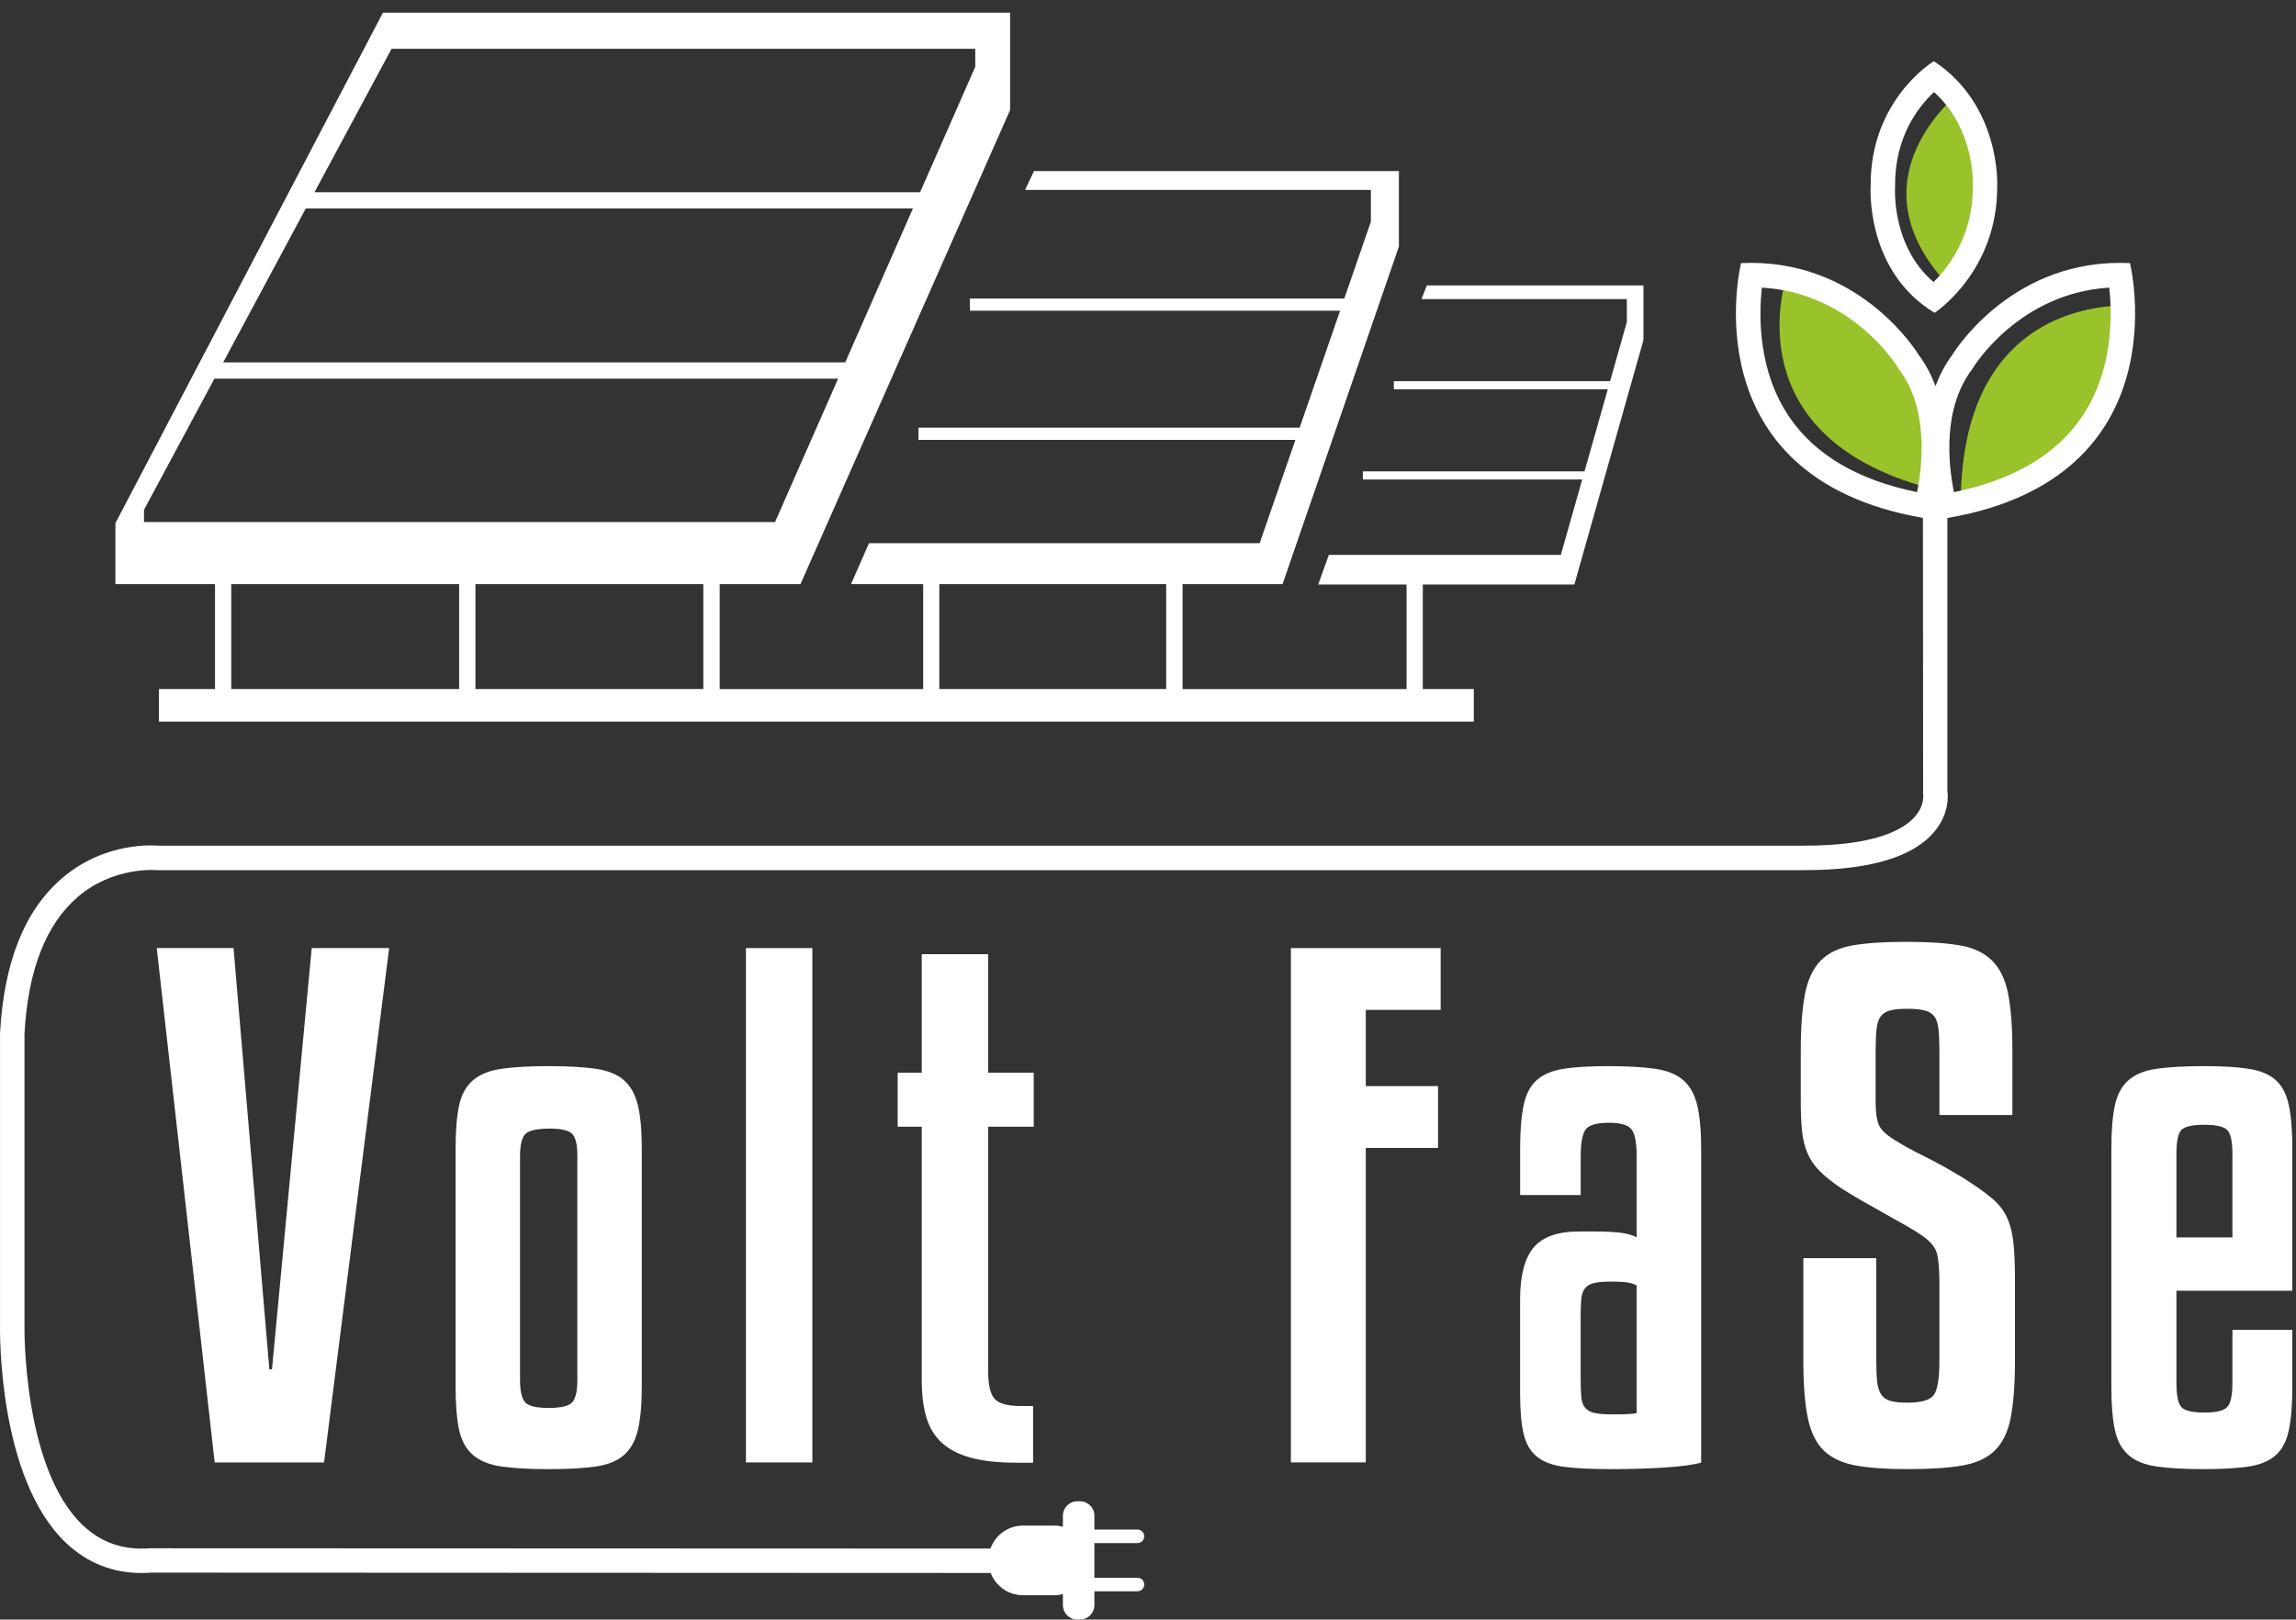 <svg width="129" height="91" viewBox="0 0 129 91" fill="none" xmlns="http://www.w3.org/2000/svg">
<rect x="0" y="0" width="129" height="91" fill="#333333" stroke="none"/>
<g clip-path="url(#clip0_4526_120381)">
<path d="M12.061 82.17L8.806 53.27H13.122L15.134 76.938H15.281L17.514 53.27H21.865L18.207 82.17H12.061V82.17Z" fill="white"/>
<path d="M36.059 77.9C36.059 78.925 35.985 79.743 35.838 80.351C35.691 80.962 35.43 81.429 35.051 81.759C34.673 82.089 34.142 82.303 33.46 82.401C32.776 82.499 31.898 82.546 30.827 82.546C29.755 82.546 28.875 82.497 28.193 82.401C27.509 82.303 26.974 82.091 26.584 81.759C26.194 81.429 25.931 80.962 25.797 80.351C25.664 79.74 25.597 78.925 25.597 77.9V64.548C25.597 63.523 25.664 62.706 25.797 62.097C25.931 61.487 26.194 61.019 26.584 60.689C26.974 60.359 27.511 60.145 28.193 60.049C28.875 59.951 29.753 59.902 30.827 59.902C31.901 59.902 32.779 59.951 33.46 60.049C34.142 60.148 34.675 60.359 35.051 60.689C35.428 61.019 35.691 61.487 35.838 62.097C35.985 62.708 36.059 63.523 36.059 64.548V77.9ZM32.438 64.949C32.438 64.314 32.34 63.902 32.146 63.706C31.95 63.512 31.535 63.412 30.902 63.412C30.194 63.412 29.737 63.51 29.53 63.706C29.323 63.902 29.218 64.317 29.218 64.949V77.534C29.218 78.167 29.316 78.588 29.512 78.798C29.706 79.005 30.145 79.108 30.829 79.108C31.513 79.108 31.981 78.996 32.164 78.778C32.346 78.559 32.438 78.145 32.438 77.534V64.949V64.949Z" fill="white"/>
<path d="M45.642 82.17H41.91V53.27H45.642V82.17Z" fill="white"/>
<path d="M58.08 63.306H55.52V77.061C55.52 77.817 55.642 78.329 55.885 78.599C56.128 78.866 56.616 79 57.349 79H58.044V82.184H57.093C56.093 82.184 55.25 82.093 54.569 81.91C53.884 81.727 53.336 81.446 52.922 81.07C52.507 80.691 52.215 80.21 52.044 79.624C51.872 79.038 51.788 78.342 51.788 77.538V63.308H50.435V60.271H51.788V53.613H55.52V60.271H58.08V63.308V63.306Z" fill="white"/>
<path d="M72.529 82.17V53.27H80.943V56.743H76.736V61.024H80.796V64.498H76.736V82.168H72.529V82.17Z" fill="white"/>
<path d="M90.381 82.543C89.356 82.543 88.521 82.501 87.875 82.416C87.228 82.332 86.723 82.142 86.357 81.851C85.992 81.559 85.742 81.131 85.606 80.569C85.473 80.008 85.406 79.252 85.406 78.301V72.996C85.406 71.679 85.655 70.716 86.157 70.106C86.658 69.495 87.516 69.192 88.737 69.192H89.43C90.259 69.192 90.845 69.223 91.186 69.283C91.527 69.343 91.783 69.424 91.955 69.522V64.985C91.955 64.205 91.856 63.693 91.663 63.45C91.469 63.207 91.052 63.084 90.419 63.084C89.713 63.084 89.267 63.211 89.085 63.468C88.902 63.724 88.811 64.23 88.811 64.985V67.144H85.408V64.548C85.408 63.523 85.475 62.701 85.609 62.079C85.742 61.458 85.994 60.987 86.359 60.671C86.725 60.355 87.224 60.148 87.859 60.049C88.494 59.951 89.323 59.902 90.346 59.902C91.368 59.902 92.298 59.951 92.98 60.049C93.664 60.148 94.194 60.359 94.573 60.689C94.949 61.019 95.212 61.487 95.359 62.097C95.504 62.708 95.58 63.523 95.58 64.548V82.18C95.141 82.303 94.464 82.394 93.55 82.454C92.634 82.515 91.58 82.546 90.386 82.546L90.381 82.543ZM90.602 79.471C91.308 79.471 91.761 79.448 91.955 79.397V72.227C91.785 72.129 91.576 72.069 91.333 72.044C91.088 72.019 90.832 72.008 90.564 72.008C90.15 72.008 89.827 72.033 89.595 72.082C89.363 72.131 89.185 72.229 89.064 72.374C88.942 72.521 88.868 72.721 88.844 72.978C88.819 73.234 88.808 73.557 88.808 73.947V77.385C88.808 77.849 88.819 78.214 88.844 78.481C88.866 78.751 88.942 78.956 89.064 79.103C89.185 79.248 89.368 79.348 89.613 79.395C89.856 79.444 90.185 79.469 90.6 79.469L90.602 79.471Z" fill="white"/>
<path d="M108.965 62.642V59.057C108.965 58.544 108.947 58.13 108.912 57.813C108.876 57.497 108.796 57.259 108.673 57.1C108.551 56.942 108.368 56.833 108.125 56.771C107.88 56.71 107.563 56.679 107.173 56.679C106.759 56.679 106.436 56.71 106.204 56.771C105.972 56.831 105.796 56.942 105.674 57.1C105.551 57.259 105.473 57.497 105.435 57.813C105.4 58.13 105.382 58.544 105.382 59.057V61.911C105.382 62.495 105.442 62.929 105.565 63.21C105.687 63.491 105.993 63.776 106.481 64.07C106.895 64.338 107.45 64.643 108.145 64.984C108.838 65.325 109.602 65.753 110.431 66.265C111.042 66.655 111.534 67.009 111.913 67.326C112.29 67.642 112.57 67.996 112.753 68.386C112.936 68.776 113.056 69.24 113.118 69.777C113.179 70.314 113.21 70.985 113.21 71.789V76.435C113.21 77.776 113.13 78.85 112.971 79.655C112.813 80.459 112.515 81.076 112.076 81.502C111.637 81.93 111.026 82.208 110.246 82.344C109.464 82.478 108.455 82.545 107.209 82.545C105.964 82.545 105.039 82.478 104.281 82.344C103.526 82.208 102.929 81.936 102.49 81.52C102.051 81.108 101.745 80.495 101.576 79.69C101.405 78.886 101.32 77.801 101.32 76.435V70.691H105.418V76.435C105.418 76.947 105.435 77.355 105.471 77.66C105.507 77.966 105.587 78.204 105.71 78.374C105.832 78.543 106.008 78.661 106.24 78.721C106.472 78.781 106.781 78.812 107.173 78.812C107.953 78.812 108.448 78.665 108.655 78.374C108.862 78.079 108.965 77.435 108.965 76.435V72.083C108.965 71.303 108.916 70.742 108.818 70.401C108.72 70.06 108.439 69.73 107.978 69.414C107.733 69.244 107.43 69.055 107.062 68.848C106.697 68.641 106.307 68.422 105.892 68.19C105.476 67.959 105.057 67.72 104.631 67.477C104.203 67.234 103.82 67.003 103.479 66.782C102.967 66.441 102.559 66.118 102.254 65.813C101.948 65.508 101.717 65.171 101.558 64.808C101.4 64.442 101.298 64.028 101.249 63.565C101.2 63.101 101.175 62.528 101.175 61.844V59.063C101.175 57.722 101.255 56.65 101.413 55.844C101.572 55.039 101.864 54.418 102.291 53.979C102.717 53.54 103.316 53.254 104.085 53.118C104.854 52.985 105.859 52.918 107.102 52.918C108.346 52.918 109.353 52.985 110.119 53.118C110.888 53.252 111.49 53.54 111.931 53.979C112.37 54.418 112.668 55.039 112.827 55.844C112.985 56.648 113.065 57.722 113.065 59.063V62.649H108.967L108.965 62.642Z" fill="white"/>
<path d="M122.282 72.525V77.684C122.282 78.392 122.373 78.849 122.556 79.056C122.738 79.264 123.171 79.366 123.855 79.366C124.539 79.366 124.94 79.261 125.136 79.056C125.33 78.849 125.428 78.392 125.428 77.684V74.72H128.795V77.902C128.795 78.927 128.728 79.749 128.594 80.371C128.46 80.993 128.209 81.463 127.843 81.779C127.478 82.096 126.972 82.305 126.326 82.401C125.68 82.497 124.844 82.546 123.819 82.546C122.794 82.546 121.867 82.497 121.185 82.401C120.503 82.303 119.973 82.091 119.594 81.759C119.215 81.429 118.959 80.962 118.826 80.351C118.692 79.74 118.625 78.925 118.625 77.9V64.548C118.625 63.523 118.692 62.706 118.826 62.097C118.959 61.487 119.215 61.019 119.594 60.689C119.973 60.359 120.503 60.145 121.185 60.049C121.869 59.951 122.747 59.902 123.819 59.902C124.891 59.902 125.68 59.951 126.326 60.049C126.972 60.147 127.478 60.355 127.843 60.671C128.209 60.987 128.458 61.458 128.594 62.079C128.728 62.701 128.795 63.523 128.795 64.548V72.523H122.284L122.282 72.525ZM122.282 69.526H125.428V64.845C125.428 64.138 125.33 63.686 125.136 63.49C124.942 63.296 124.514 63.198 123.855 63.198C123.195 63.198 122.741 63.296 122.556 63.49C122.373 63.686 122.282 64.136 122.282 64.845V69.526Z" fill="white"/>
<path d="M110.262 5.059C110.262 5.059 103.789 9.892 109.402 15.959C109.402 15.959 114.273 11.77 110.262 5.059V5.059Z" fill="#9AC32B"/>
<path d="M119.961 17.191C119.961 17.191 110.171 16.139 110.164 28.319C110.164 28.319 117.577 28.466 119.961 17.191Z" fill="#9AC32B"/>
<path d="M100.409 15.43C100.409 15.43 97.093 24.701 108.932 27.56C108.932 27.56 110.812 20.387 100.409 15.43Z" fill="#9AC32B"/>
<path d="M108.693 17.576C108.693 17.576 112.262 15.261 112.213 10.405C112.213 10.405 112.414 5.913 108.653 3.438C108.653 3.438 105.081 5.579 105.103 10.405C105.103 10.405 104.755 15.194 108.693 17.576ZM106.471 10.505L106.476 10.452V10.399C106.462 7.669 107.799 5.978 108.662 5.171C110.923 7.217 110.85 10.209 110.845 10.343V10.419C110.872 13.213 109.502 14.998 108.635 15.847C106.293 13.839 106.465 10.648 106.473 10.505H106.471Z" fill="white"/>
<path d="M119.672 14.783C119.481 14.774 119.291 14.77 119.104 14.77C112.776 14.77 109.683 19.948 109.683 19.948C109.273 20.498 108.974 21.087 108.745 21.691C108.515 21.087 108.217 20.496 107.807 19.948C107.807 19.948 104.716 14.77 98.388 14.77C98.201 14.77 98.014 14.774 97.82 14.783C97.82 14.783 94.838 26.806 108.039 29.099L108.05 44.61C108.054 44.635 108.148 45.223 107.617 45.851C106.976 46.611 105.374 47.516 101.381 47.516H8.877C8.755 47.507 5.956 47.237 3.498 49.334C1.392 51.128 0.216 54.051 0.002 58.062V74.357C-0.005 74.709 -0.143 83.05 3.717 86.697C4.902 87.818 6.335 88.382 7.943 88.382C8.131 88.382 8.32 88.375 8.512 88.36L55.661 88.38C55.944 89.111 56.651 89.632 57.482 89.632H59.249C59.411 89.632 59.568 89.605 59.719 89.567V90.187C59.719 90.635 60.082 90.996 60.528 90.996H60.679C61.127 90.996 61.488 90.632 61.488 90.187V89.409H63.908C64.118 89.409 64.289 89.24 64.289 89.028C64.289 88.816 64.118 88.649 63.908 88.649H61.488V86.7H63.908C64.118 86.7 64.289 86.53 64.289 86.319C64.289 86.107 64.118 85.94 63.908 85.94H61.488V85.162C61.488 84.714 61.125 84.353 60.679 84.353H60.528C60.08 84.353 59.719 84.716 59.719 85.162V85.781C59.568 85.744 59.411 85.717 59.249 85.717H57.482C56.635 85.717 55.922 86.256 55.648 87.009L8.458 86.992C6.947 87.112 5.704 86.688 4.661 85.704C1.243 82.475 1.372 74.469 1.375 74.375V58.102C1.566 54.533 2.573 51.939 4.369 50.397C6.37 48.679 8.717 48.888 8.806 48.891H101.387C105.064 48.891 107.531 48.149 108.716 46.685C109.514 45.702 109.456 44.733 109.413 44.43V29.106C122.658 26.831 119.672 14.783 119.672 14.783V14.783ZM110.786 20.768L110.828 20.712L110.864 20.652C110.891 20.61 113.42 16.468 118.507 16.16C118.683 17.744 118.725 20.833 116.972 23.42C115.523 25.554 113.108 26.976 109.783 27.651C109.453 26.024 109.146 22.97 110.786 20.768ZM107.711 27.651C104.386 26.974 101.973 25.554 100.525 23.42C98.771 20.833 98.816 17.742 98.99 16.16C104.028 16.461 106.528 20.478 106.633 20.652L106.668 20.712L106.711 20.768C108.339 22.956 108.036 26.018 107.709 27.651H107.711Z" fill="white"/>
<path d="M80.164 16.039L79.867 16.806H91.403V18.098L90.463 21.416H78.312V21.873H90.334L89.025 26.485H76.572V26.942H88.896L87.695 31.175H74.662L74.061 32.842H79.027V38.716H66.442V32.822H72.06L78.597 13.851V9.613H58.093L57.594 10.671H77.022V12.456L75.529 16.772H54.492V17.458H75.293L73.02 24.029H51.604V24.716H72.782L70.774 30.518H48.826L47.812 32.822H51.867V38.716H40.436V32.822H44.973L56.752 6.184V0.711H21.516L6.485 29.393V32.82H12.08V38.714H8.929V40.543H82.806V38.714H79.939V32.84H88.455L92.337 19.105V16.037H80.162L80.164 16.039ZM52.776 32.82H65.522V38.714H52.776V32.82V32.82ZM39.516 38.714H26.713V32.82H39.516V38.714ZM21.998 2.743H54.795V3.752L51.696 10.8H17.67L21.998 2.743ZM17.18 11.714H51.292L47.489 20.362H12.539L17.18 11.714ZM8.091 28.644L12.046 21.278H47.088L43.545 29.333H8.091V28.642V28.644ZM12.993 32.82H25.797V38.714H12.993V32.82Z" fill="white"/>
</g>
<defs>
<clipPath id="clip0_4526_120381">
<rect width="128.793" height="90.291" fill="white" transform="translate(0 0.711)"/>
</clipPath>
</defs>
</svg>
